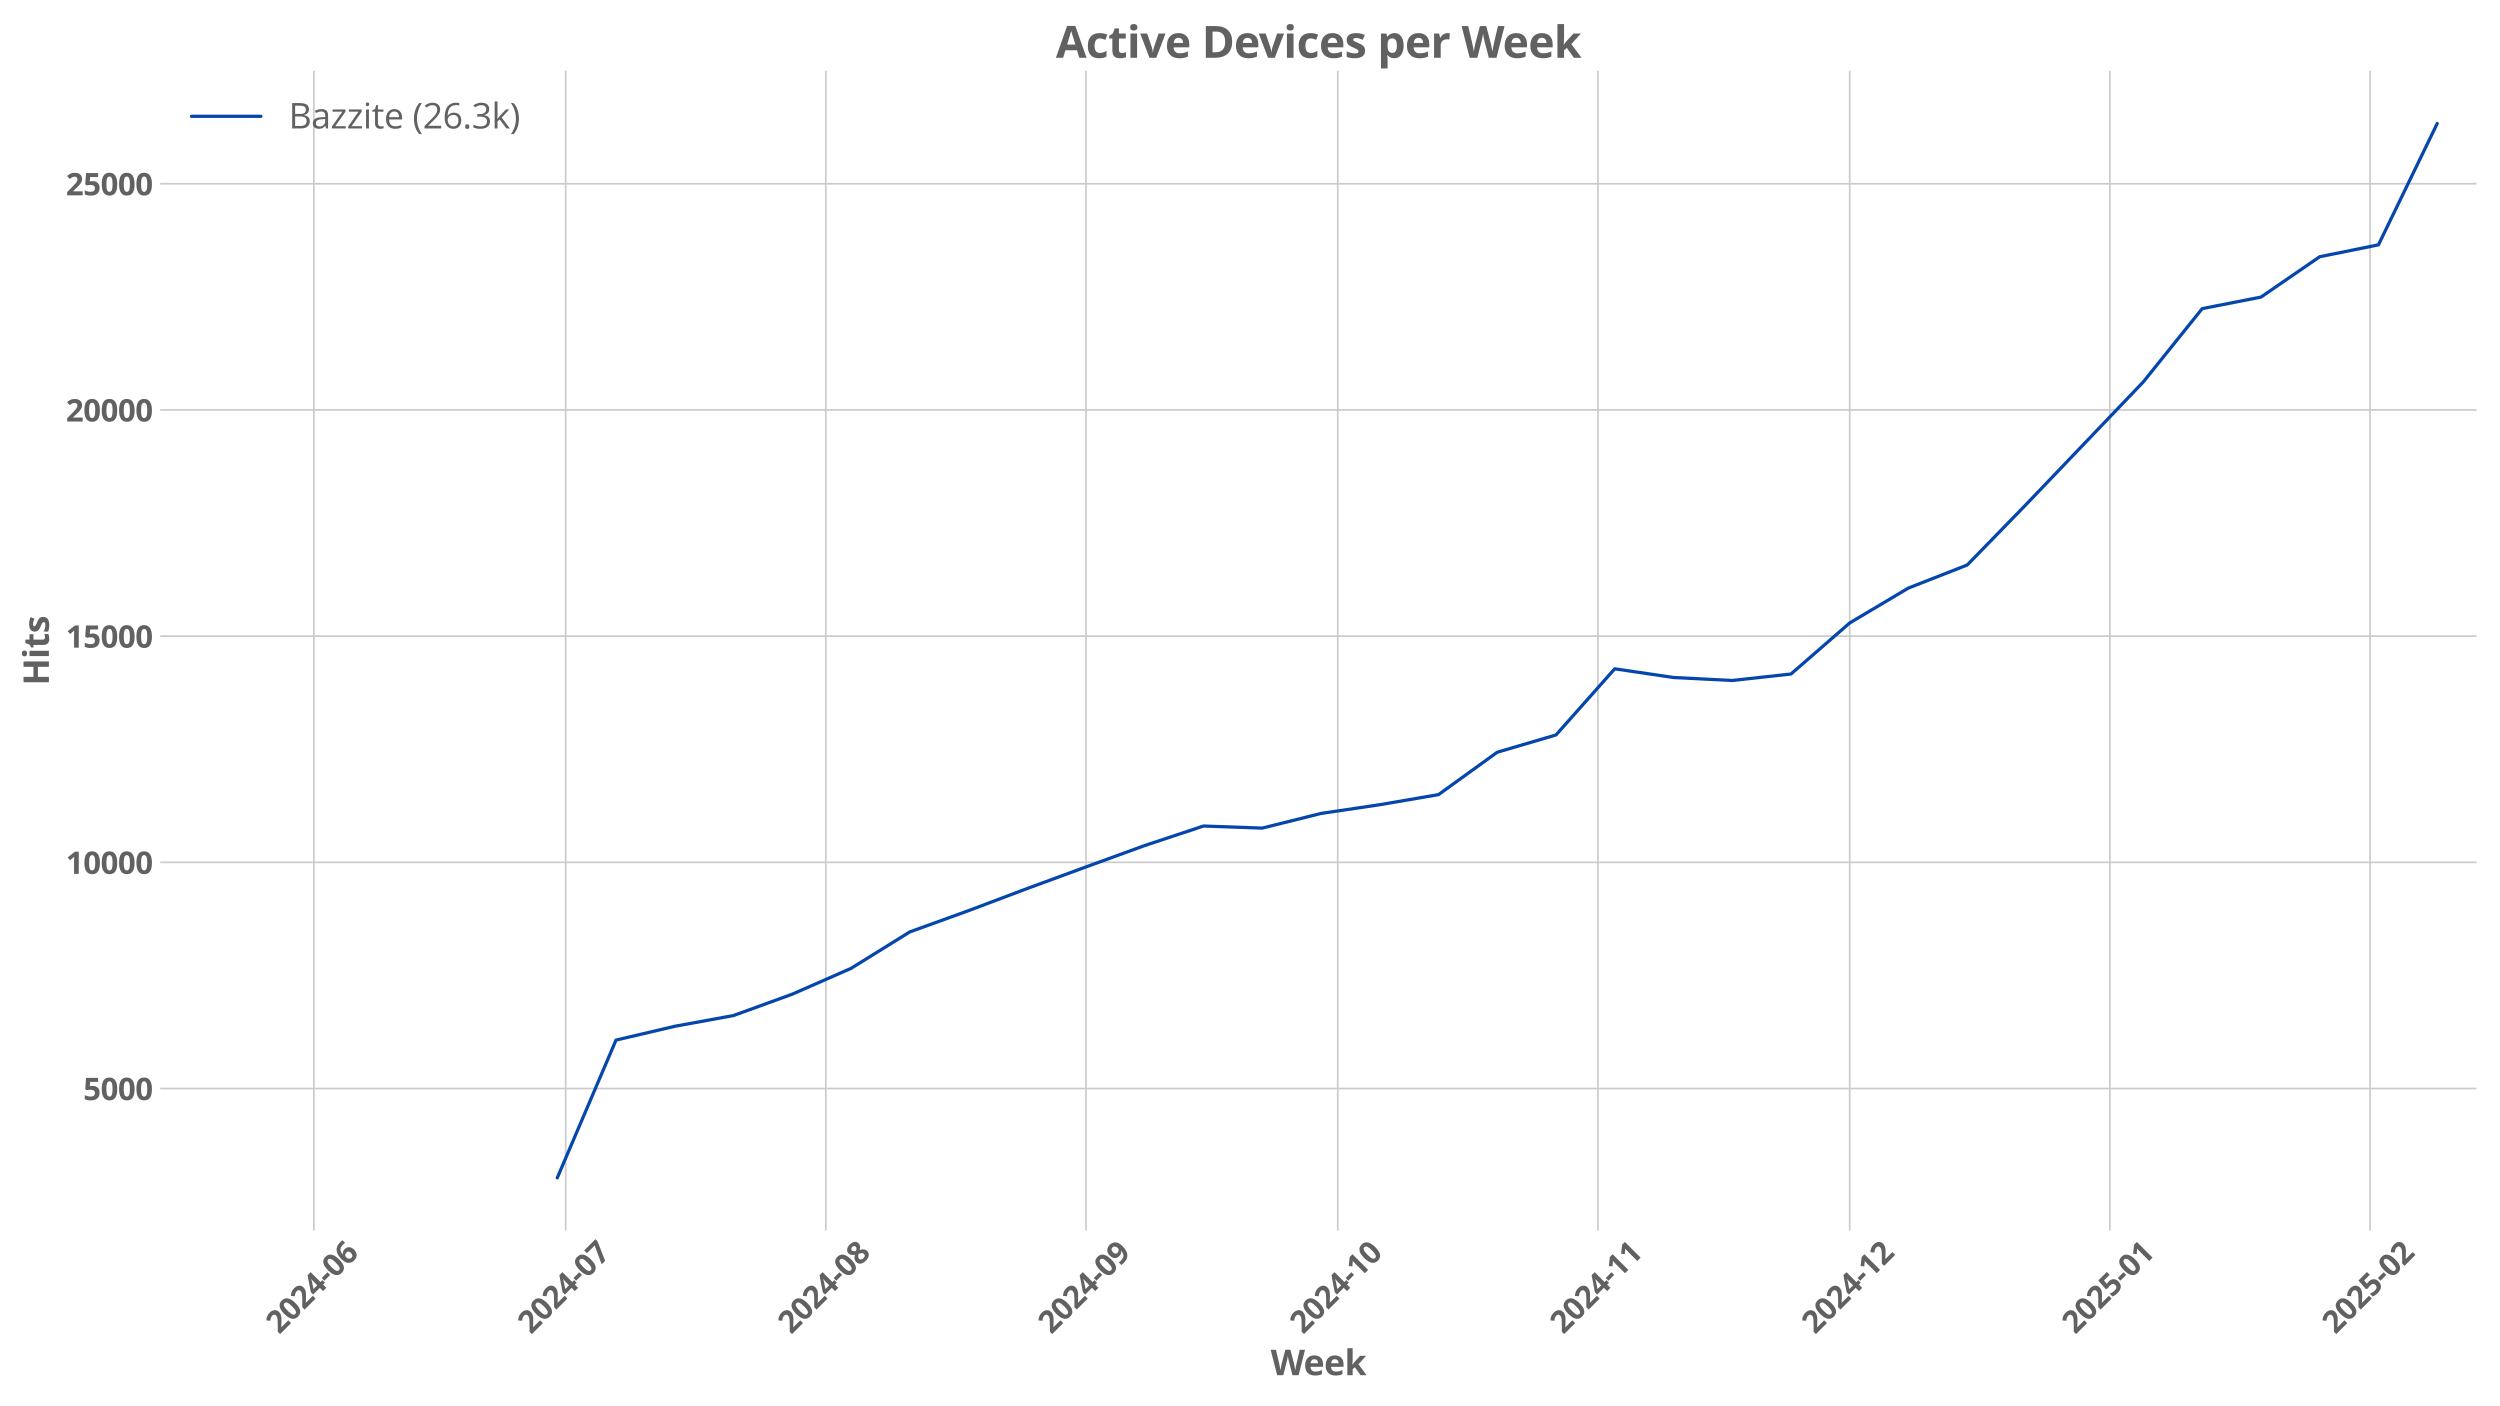 <?xml version="1.0" encoding="utf-8" standalone="no"?>
<!DOCTYPE svg PUBLIC "-//W3C//DTD SVG 1.1//EN"
  "http://www.w3.org/Graphics/SVG/1.1/DTD/svg11.dtd">
<svg xmlns:xlink="http://www.w3.org/1999/xlink" width="1152pt" height="648pt" viewBox="0 0 1152 648" xmlns="http://www.w3.org/2000/svg" version="1.1">
 <defs>
  <style type="text/css">*{stroke-linejoin: round; stroke-linecap: butt}</style>
 </defs>
 <g id="figure_1">
  <g id="patch_1">
   <path d="M 0 648 
L 1152 648 
L 1152 0 
L 0 0 
z
" style="fill: #ffffff"/>
  </g>
  <g id="axes_1">
   <g id="patch_2">
    <path d="M 73.83 567.041 
L 1141.2 567.041 
L 1141.2 32.64 
L 73.83 32.64 
z
" style="fill: #ffffff"/>
   </g>
   <g id="matplotlib.axis_1">
    <g id="xtick_1">
     <g id="line2d_1">
      <path d="M 144.637 567.041 
L 144.637 32.64 
" clip-path="url(#p1e65a07a9c)" style="fill: none; stroke: #cccccc; stroke-width: 0.8; stroke-linecap: round"/>
     </g>
     <g id="line2d_2"/>
     <g id="text_1">
      <!-- 2024-06 -->
      <g style="fill: #616161" transform="translate(128.665 615.151) rotate(-45) scale(0.14 -0.14)">
       <defs>
        <path id="OpenSans-Bold-32" d="M 3450 0 
L 256 0 
L 256 672 
L 1403 1831 
Q 1913 2353 2069 2554 
Q 2225 2756 2294 2928 
Q 2363 3100 2363 3284 
Q 2363 3559 2211 3693 
Q 2059 3828 1806 3828 
Q 1541 3828 1291 3706 
Q 1041 3584 769 3359 
L 244 3981 
Q 581 4269 803 4387 
Q 1025 4506 1287 4570 
Q 1550 4634 1875 4634 
Q 2303 4634 2631 4478 
Q 2959 4322 3140 4040 
Q 3322 3759 3322 3397 
Q 3322 3081 3211 2804 
Q 3100 2528 2867 2237 
Q 2634 1947 2047 1409 
L 1459 856 
L 1459 813 
L 3450 813 
L 3450 0 
z
" transform="scale(0.016)"/>
        <path id="OpenSans-Bold-30" d="M 3425 2284 
Q 3425 1088 3033 512 
Q 2641 -63 1825 -63 
Q 1034 -63 632 531 
Q 231 1125 231 2284 
Q 231 3494 622 4067 
Q 1013 4641 1825 4641 
Q 2616 4641 3020 4041 
Q 3425 3441 3425 2284 
z
M 1191 2284 
Q 1191 1444 1336 1080 
Q 1481 716 1825 716 
Q 2163 716 2313 1084 
Q 2463 1453 2463 2284 
Q 2463 3125 2311 3492 
Q 2159 3859 1825 3859 
Q 1484 3859 1337 3492 
Q 1191 3125 1191 2284 
z
" transform="scale(0.016)"/>
        <path id="OpenSans-Bold-34" d="M 3553 947 
L 3003 947 
L 3003 0 
L 2059 0 
L 2059 947 
L 109 947 
L 109 1619 
L 2113 4569 
L 3003 4569 
L 3003 1697 
L 3553 1697 
L 3553 947 
z
M 2059 1697 
L 2059 2472 
Q 2059 2666 2075 3034 
Q 2091 3403 2100 3463 
L 2075 3463 
Q 1959 3206 1797 2963 
L 959 1697 
L 2059 1697 
z
" transform="scale(0.016)"/>
        <path id="OpenSans-Bold-2d" d="M 191 1325 
L 191 2106 
L 1869 2106 
L 1869 1325 
L 191 1325 
z
" transform="scale(0.016)"/>
        <path id="OpenSans-Bold-36" d="M 225 1941 
Q 225 3297 798 3959 
Q 1372 4622 2516 4622 
Q 2906 4622 3128 4575 
L 3128 3803 
Q 2850 3866 2578 3866 
Q 2081 3866 1767 3716 
Q 1453 3566 1297 3272 
Q 1141 2978 1113 2438 
L 1153 2438 
Q 1463 2969 2144 2969 
Q 2756 2969 3103 2584 
Q 3450 2200 3450 1522 
Q 3450 791 3037 364 
Q 2625 -63 1894 -63 
Q 1388 -63 1011 171 
Q 634 406 429 856 
Q 225 1306 225 1941 
z
M 1875 709 
Q 2184 709 2350 917 
Q 2516 1125 2516 1509 
Q 2516 1844 2361 2036 
Q 2206 2228 1894 2228 
Q 1600 2228 1392 2037 
Q 1184 1847 1184 1594 
Q 1184 1222 1379 965 
Q 1575 709 1875 709 
z
" transform="scale(0.016)"/>
       </defs>
       <use xlink:href="#OpenSans-Bold-32"/>
       <use xlink:href="#OpenSans-Bold-30" transform="translate(57.08 0)"/>
       <use xlink:href="#OpenSans-Bold-32" transform="translate(114.16 0)"/>
       <use xlink:href="#OpenSans-Bold-34" transform="translate(171.24 0)"/>
       <use xlink:href="#OpenSans-Bold-2d" transform="translate(228.32 0)"/>
       <use xlink:href="#OpenSans-Bold-30" transform="translate(260.498 0)"/>
       <use xlink:href="#OpenSans-Bold-36" transform="translate(317.578 0)"/>
      </g>
     </g>
    </g>
    <g id="xtick_2">
     <g id="line2d_3">
      <path d="M 260.656 567.041 
L 260.656 32.64 
" clip-path="url(#p1e65a07a9c)" style="fill: none; stroke: #cccccc; stroke-width: 0.8; stroke-linecap: round"/>
     </g>
     <g id="line2d_4"/>
     <g id="text_2">
      <!-- 2024-07 -->
      <g style="fill: #616161" transform="translate(244.683 615.151) rotate(-45) scale(0.14 -0.14)">
       <defs>
        <path id="OpenSans-Bold-37" d="M 709 0 
L 2425 3750 
L 172 3750 
L 172 4563 
L 3450 4563 
L 3450 3956 
L 1722 0 
L 709 0 
z
" transform="scale(0.016)"/>
       </defs>
       <use xlink:href="#OpenSans-Bold-32"/>
       <use xlink:href="#OpenSans-Bold-30" transform="translate(57.08 0)"/>
       <use xlink:href="#OpenSans-Bold-32" transform="translate(114.16 0)"/>
       <use xlink:href="#OpenSans-Bold-34" transform="translate(171.24 0)"/>
       <use xlink:href="#OpenSans-Bold-2d" transform="translate(228.32 0)"/>
       <use xlink:href="#OpenSans-Bold-30" transform="translate(260.498 0)"/>
       <use xlink:href="#OpenSans-Bold-37" transform="translate(317.578 0)"/>
      </g>
     </g>
    </g>
    <g id="xtick_3">
     <g id="line2d_5">
      <path d="M 380.541 567.041 
L 380.541 32.64 
" clip-path="url(#p1e65a07a9c)" style="fill: none; stroke: #cccccc; stroke-width: 0.8; stroke-linecap: round"/>
     </g>
     <g id="line2d_6"/>
     <g id="text_3">
      <!-- 2024-08 -->
      <g style="fill: #616161" transform="translate(364.569 615.151) rotate(-45) scale(0.14 -0.14)">
       <defs>
        <path id="OpenSans-Bold-38" d="M 1831 4628 
Q 2488 4628 2889 4329 
Q 3291 4031 3291 3525 
Q 3291 3175 3097 2901 
Q 2903 2628 2472 2413 
Q 2984 2138 3207 1839 
Q 3431 1541 3431 1184 
Q 3431 622 2990 279 
Q 2550 -63 1831 -63 
Q 1081 -63 653 256 
Q 225 575 225 1159 
Q 225 1550 433 1853 
Q 641 2156 1100 2388 
Q 709 2634 537 2915 
Q 366 3197 366 3531 
Q 366 4022 772 4325 
Q 1178 4628 1831 4628 
z
M 1119 1216 
Q 1119 947 1306 797 
Q 1494 647 1819 647 
Q 2178 647 2356 801 
Q 2534 956 2534 1209 
Q 2534 1419 2357 1601 
Q 2181 1784 1784 1991 
Q 1119 1684 1119 1216 
z
M 1825 3922 
Q 1578 3922 1426 3795 
Q 1275 3669 1275 3456 
Q 1275 3269 1395 3120 
Q 1516 2972 1831 2816 
Q 2138 2959 2259 3109 
Q 2381 3259 2381 3456 
Q 2381 3672 2225 3797 
Q 2069 3922 1825 3922 
z
" transform="scale(0.016)"/>
       </defs>
       <use xlink:href="#OpenSans-Bold-32"/>
       <use xlink:href="#OpenSans-Bold-30" transform="translate(57.08 0)"/>
       <use xlink:href="#OpenSans-Bold-32" transform="translate(114.16 0)"/>
       <use xlink:href="#OpenSans-Bold-34" transform="translate(171.24 0)"/>
       <use xlink:href="#OpenSans-Bold-2d" transform="translate(228.32 0)"/>
       <use xlink:href="#OpenSans-Bold-30" transform="translate(260.498 0)"/>
       <use xlink:href="#OpenSans-Bold-38" transform="translate(317.578 0)"/>
      </g>
     </g>
    </g>
    <g id="xtick_4">
     <g id="line2d_7">
      <path d="M 500.427 567.041 
L 500.427 32.64 
" clip-path="url(#p1e65a07a9c)" style="fill: none; stroke: #cccccc; stroke-width: 0.8; stroke-linecap: round"/>
     </g>
     <g id="line2d_8"/>
     <g id="text_4">
      <!-- 2024-09 -->
      <g style="fill: #616161" transform="translate(484.455 615.151) rotate(-45) scale(0.14 -0.14)">
       <defs>
        <path id="OpenSans-Bold-39" d="M 3431 2619 
Q 3431 1269 2862 603 
Q 2294 -63 1141 -63 
Q 734 -63 525 -19 
L 525 756 
Q 788 691 1075 691 
Q 1559 691 1871 833 
Q 2184 975 2350 1279 
Q 2516 1584 2541 2119 
L 2503 2119 
Q 2322 1825 2084 1706 
Q 1847 1588 1491 1588 
Q 894 1588 550 1970 
Q 206 2353 206 3034 
Q 206 3769 623 4195 
Q 1041 4622 1759 4622 
Q 2266 4622 2645 4384 
Q 3025 4147 3228 3695 
Q 3431 3244 3431 2619 
z
M 1778 3847 
Q 1478 3847 1309 3640 
Q 1141 3434 1141 3047 
Q 1141 2716 1294 2522 
Q 1447 2328 1759 2328 
Q 2053 2328 2262 2520 
Q 2472 2713 2472 2963 
Q 2472 3334 2276 3590 
Q 2081 3847 1778 3847 
z
" transform="scale(0.016)"/>
       </defs>
       <use xlink:href="#OpenSans-Bold-32"/>
       <use xlink:href="#OpenSans-Bold-30" transform="translate(57.08 0)"/>
       <use xlink:href="#OpenSans-Bold-32" transform="translate(114.16 0)"/>
       <use xlink:href="#OpenSans-Bold-34" transform="translate(171.24 0)"/>
       <use xlink:href="#OpenSans-Bold-2d" transform="translate(228.32 0)"/>
       <use xlink:href="#OpenSans-Bold-30" transform="translate(260.498 0)"/>
       <use xlink:href="#OpenSans-Bold-39" transform="translate(317.578 0)"/>
      </g>
     </g>
    </g>
    <g id="xtick_5">
     <g id="line2d_9">
      <path d="M 616.446 567.041 
L 616.446 32.64 
" clip-path="url(#p1e65a07a9c)" style="fill: none; stroke: #cccccc; stroke-width: 0.8; stroke-linecap: round"/>
     </g>
     <g id="line2d_10"/>
     <g id="text_5">
      <!-- 2024-10 -->
      <g style="fill: #616161" transform="translate(600.473 615.151) rotate(-45) scale(0.14 -0.14)">
       <defs>
        <path id="OpenSans-Bold-31" d="M 2644 0 
L 1678 0 
L 1678 2644 
L 1688 3078 
L 1703 3553 
Q 1463 3313 1369 3238 
L 844 2816 
L 378 3397 
L 1850 4569 
L 2644 4569 
L 2644 0 
z
" transform="scale(0.016)"/>
       </defs>
       <use xlink:href="#OpenSans-Bold-32"/>
       <use xlink:href="#OpenSans-Bold-30" transform="translate(57.08 0)"/>
       <use xlink:href="#OpenSans-Bold-32" transform="translate(114.16 0)"/>
       <use xlink:href="#OpenSans-Bold-34" transform="translate(171.24 0)"/>
       <use xlink:href="#OpenSans-Bold-2d" transform="translate(228.32 0)"/>
       <use xlink:href="#OpenSans-Bold-31" transform="translate(260.498 0)"/>
       <use xlink:href="#OpenSans-Bold-30" transform="translate(317.578 0)"/>
      </g>
     </g>
    </g>
    <g id="xtick_6">
     <g id="line2d_11">
      <path d="M 736.331 567.041 
L 736.331 32.64 
" clip-path="url(#p1e65a07a9c)" style="fill: none; stroke: #cccccc; stroke-width: 0.8; stroke-linecap: round"/>
     </g>
     <g id="line2d_12"/>
     <g id="text_6">
      <!-- 2024-11 -->
      <g style="fill: #616161" transform="translate(720.359 615.151) rotate(-45) scale(0.14 -0.14)">
       <use xlink:href="#OpenSans-Bold-32"/>
       <use xlink:href="#OpenSans-Bold-30" transform="translate(57.08 0)"/>
       <use xlink:href="#OpenSans-Bold-32" transform="translate(114.16 0)"/>
       <use xlink:href="#OpenSans-Bold-34" transform="translate(171.24 0)"/>
       <use xlink:href="#OpenSans-Bold-2d" transform="translate(228.32 0)"/>
       <use xlink:href="#OpenSans-Bold-31" transform="translate(260.498 0)"/>
       <use xlink:href="#OpenSans-Bold-31" transform="translate(317.578 0)"/>
      </g>
     </g>
    </g>
    <g id="xtick_7">
     <g id="line2d_13">
      <path d="M 852.35 567.041 
L 852.35 32.64 
" clip-path="url(#p1e65a07a9c)" style="fill: none; stroke: #cccccc; stroke-width: 0.8; stroke-linecap: round"/>
     </g>
     <g id="line2d_14"/>
     <g id="text_7">
      <!-- 2024-12 -->
      <g style="fill: #616161" transform="translate(836.378 615.151) rotate(-45) scale(0.14 -0.14)">
       <use xlink:href="#OpenSans-Bold-32"/>
       <use xlink:href="#OpenSans-Bold-30" transform="translate(57.08 0)"/>
       <use xlink:href="#OpenSans-Bold-32" transform="translate(114.16 0)"/>
       <use xlink:href="#OpenSans-Bold-34" transform="translate(171.24 0)"/>
       <use xlink:href="#OpenSans-Bold-2d" transform="translate(228.32 0)"/>
       <use xlink:href="#OpenSans-Bold-31" transform="translate(260.498 0)"/>
       <use xlink:href="#OpenSans-Bold-32" transform="translate(317.578 0)"/>
      </g>
     </g>
    </g>
    <g id="xtick_8">
     <g id="line2d_15">
      <path d="M 972.236 567.041 
L 972.236 32.64 
" clip-path="url(#p1e65a07a9c)" style="fill: none; stroke: #cccccc; stroke-width: 0.8; stroke-linecap: round"/>
     </g>
     <g id="line2d_16"/>
     <g id="text_8">
      <!-- 2025-01 -->
      <g style="fill: #616161" transform="translate(956.263 615.151) rotate(-45) scale(0.14 -0.14)">
       <defs>
        <path id="OpenSans-Bold-35" d="M 1919 2919 
Q 2581 2919 2973 2547 
Q 3366 2175 3366 1528 
Q 3366 763 2894 350 
Q 2422 -63 1544 -63 
Q 781 -63 313 184 
L 313 1019 
Q 559 888 887 805 
Q 1216 722 1509 722 
Q 2394 722 2394 1447 
Q 2394 2138 1478 2138 
Q 1313 2138 1113 2105 
Q 913 2072 788 2034 
L 403 2241 
L 575 4569 
L 3053 4569 
L 3053 3750 
L 1422 3750 
L 1338 2853 
L 1447 2875 
Q 1638 2919 1919 2919 
z
" transform="scale(0.016)"/>
       </defs>
       <use xlink:href="#OpenSans-Bold-32"/>
       <use xlink:href="#OpenSans-Bold-30" transform="translate(57.08 0)"/>
       <use xlink:href="#OpenSans-Bold-32" transform="translate(114.16 0)"/>
       <use xlink:href="#OpenSans-Bold-35" transform="translate(171.24 0)"/>
       <use xlink:href="#OpenSans-Bold-2d" transform="translate(228.32 0)"/>
       <use xlink:href="#OpenSans-Bold-30" transform="translate(260.498 0)"/>
       <use xlink:href="#OpenSans-Bold-31" transform="translate(317.578 0)"/>
      </g>
     </g>
    </g>
    <g id="xtick_9">
     <g id="line2d_17">
      <path d="M 1092.121 567.041 
L 1092.121 32.64 
" clip-path="url(#p1e65a07a9c)" style="fill: none; stroke: #cccccc; stroke-width: 0.8; stroke-linecap: round"/>
     </g>
     <g id="line2d_18"/>
     <g id="text_9">
      <!-- 2025-02 -->
      <g style="fill: #616161" transform="translate(1076.149 615.151) rotate(-45) scale(0.14 -0.14)">
       <use xlink:href="#OpenSans-Bold-32"/>
       <use xlink:href="#OpenSans-Bold-30" transform="translate(57.08 0)"/>
       <use xlink:href="#OpenSans-Bold-32" transform="translate(114.16 0)"/>
       <use xlink:href="#OpenSans-Bold-35" transform="translate(171.24 0)"/>
       <use xlink:href="#OpenSans-Bold-2d" transform="translate(228.32 0)"/>
       <use xlink:href="#OpenSans-Bold-30" transform="translate(260.498 0)"/>
       <use xlink:href="#OpenSans-Bold-32" transform="translate(317.578 0)"/>
      </g>
     </g>
    </g>
    <g id="text_10">
     <!-- Week -->
     <g style="fill: #616161" transform="translate(585.526 633.687) scale(0.16 -0.16)">
      <defs>
       <path id="OpenSans-Bold-57" d="M 5025 0 
L 3922 0 
L 3303 2400 
Q 3269 2528 3186 2929 
Q 3103 3331 3091 3469 
Q 3072 3300 2997 2926 
Q 2922 2553 2881 2394 
L 2266 0 
L 1166 0 
L 0 4569 
L 953 4569 
L 1538 2075 
Q 1691 1384 1759 878 
Q 1778 1056 1845 1429 
Q 1913 1803 1972 2009 
L 2638 4569 
L 3553 4569 
L 4219 2009 
Q 4263 1838 4328 1484 
Q 4394 1131 4428 878 
Q 4459 1122 4528 1486 
Q 4597 1850 4653 2075 
L 5234 4569 
L 6188 4569 
L 5025 0 
z
" transform="scale(0.016)"/>
       <path id="OpenSans-Bold-65" d="M 1947 2881 
Q 1644 2881 1472 2689 
Q 1300 2497 1275 2144 
L 2613 2144 
Q 2606 2497 2428 2689 
Q 2250 2881 1947 2881 
z
M 2081 -63 
Q 1238 -63 763 403 
Q 288 869 288 1722 
Q 288 2600 727 3079 
Q 1166 3559 1941 3559 
Q 2681 3559 3093 3137 
Q 3506 2716 3506 1972 
L 3506 1509 
L 1253 1509 
Q 1269 1103 1494 875 
Q 1719 647 2125 647 
Q 2441 647 2722 712 
Q 3003 778 3309 922 
L 3309 184 
Q 3059 59 2775 -2 
Q 2491 -63 2081 -63 
z
" transform="scale(0.016)"/>
       <path id="OpenSans-Bold-6b" d="M 1416 1900 
L 1831 2431 
L 2809 3494 
L 3884 3494 
L 2497 1978 
L 3969 0 
L 2869 0 
L 1863 1416 
L 1453 1088 
L 1453 0 
L 500 0 
L 500 4863 
L 1453 4863 
L 1453 2694 
L 1403 1900 
L 1416 1900 
z
" transform="scale(0.016)"/>
      </defs>
      <use xlink:href="#OpenSans-Bold-57"/>
      <use xlink:href="#OpenSans-Bold-65" transform="translate(94.68 0)"/>
      <use xlink:href="#OpenSans-Bold-65" transform="translate(153.762 0)"/>
      <use xlink:href="#OpenSans-Bold-6b" transform="translate(212.844 0)"/>
     </g>
    </g>
   </g>
   <g id="matplotlib.axis_2">
    <g id="ytick_1">
     <g id="line2d_19">
      <path d="M 73.83 501.6 
L 1141.2 501.6 
" clip-path="url(#p1e65a07a9c)" style="fill: none; stroke: #cccccc; stroke-width: 0.8; stroke-linecap: round"/>
     </g>
     <g id="line2d_20"/>
     <g id="text_11">
      <!-- 5000 -->
      <g style="fill: #616161" transform="translate(38.366 506.919) scale(0.14 -0.14)">
       <use xlink:href="#OpenSans-Bold-35"/>
       <use xlink:href="#OpenSans-Bold-30" transform="translate(57.08 0)"/>
       <use xlink:href="#OpenSans-Bold-30" transform="translate(114.16 0)"/>
       <use xlink:href="#OpenSans-Bold-30" transform="translate(171.24 0)"/>
      </g>
     </g>
    </g>
    <g id="ytick_2">
     <g id="line2d_21">
      <path d="M 73.83 397.369 
L 1141.2 397.369 
" clip-path="url(#p1e65a07a9c)" style="fill: none; stroke: #cccccc; stroke-width: 0.8; stroke-linecap: round"/>
     </g>
     <g id="line2d_22"/>
     <g id="text_12">
      <!-- 10000 -->
      <g style="fill: #616161" transform="translate(30.375 402.688) scale(0.14 -0.14)">
       <use xlink:href="#OpenSans-Bold-31"/>
       <use xlink:href="#OpenSans-Bold-30" transform="translate(57.08 0)"/>
       <use xlink:href="#OpenSans-Bold-30" transform="translate(114.16 0)"/>
       <use xlink:href="#OpenSans-Bold-30" transform="translate(171.24 0)"/>
       <use xlink:href="#OpenSans-Bold-30" transform="translate(228.32 0)"/>
      </g>
     </g>
    </g>
    <g id="ytick_3">
     <g id="line2d_23">
      <path d="M 73.83 293.139 
L 1141.2 293.139 
" clip-path="url(#p1e65a07a9c)" style="fill: none; stroke: #cccccc; stroke-width: 0.8; stroke-linecap: round"/>
     </g>
     <g id="line2d_24"/>
     <g id="text_13">
      <!-- 15000 -->
      <g style="fill: #616161" transform="translate(30.375 298.457) scale(0.14 -0.14)">
       <use xlink:href="#OpenSans-Bold-31"/>
       <use xlink:href="#OpenSans-Bold-35" transform="translate(57.08 0)"/>
       <use xlink:href="#OpenSans-Bold-30" transform="translate(114.16 0)"/>
       <use xlink:href="#OpenSans-Bold-30" transform="translate(171.24 0)"/>
       <use xlink:href="#OpenSans-Bold-30" transform="translate(228.32 0)"/>
      </g>
     </g>
    </g>
    <g id="ytick_4">
     <g id="line2d_25">
      <path d="M 73.83 188.908 
L 1141.2 188.908 
" clip-path="url(#p1e65a07a9c)" style="fill: none; stroke: #cccccc; stroke-width: 0.8; stroke-linecap: round"/>
     </g>
     <g id="line2d_26"/>
     <g id="text_14">
      <!-- 20000 -->
      <g style="fill: #616161" transform="translate(30.375 194.227) scale(0.14 -0.14)">
       <use xlink:href="#OpenSans-Bold-32"/>
       <use xlink:href="#OpenSans-Bold-30" transform="translate(57.08 0)"/>
       <use xlink:href="#OpenSans-Bold-30" transform="translate(114.16 0)"/>
       <use xlink:href="#OpenSans-Bold-30" transform="translate(171.24 0)"/>
       <use xlink:href="#OpenSans-Bold-30" transform="translate(228.32 0)"/>
      </g>
     </g>
    </g>
    <g id="ytick_5">
     <g id="line2d_27">
      <path d="M 73.83 84.677 
L 1141.2 84.677 
" clip-path="url(#p1e65a07a9c)" style="fill: none; stroke: #cccccc; stroke-width: 0.8; stroke-linecap: round"/>
     </g>
     <g id="line2d_28"/>
     <g id="text_15">
      <!-- 25000 -->
      <g style="fill: #616161" transform="translate(30.375 89.996) scale(0.14 -0.14)">
       <use xlink:href="#OpenSans-Bold-32"/>
       <use xlink:href="#OpenSans-Bold-35" transform="translate(57.08 0)"/>
       <use xlink:href="#OpenSans-Bold-30" transform="translate(114.16 0)"/>
       <use xlink:href="#OpenSans-Bold-30" transform="translate(171.24 0)"/>
       <use xlink:href="#OpenSans-Bold-30" transform="translate(228.32 0)"/>
      </g>
     </g>
    </g>
    <g id="text_16">
     <!-- Hits -->
     <g style="fill: #616161" transform="translate(22.53 315.852) rotate(-90) scale(0.16 -0.16)">
      <defs>
       <path id="OpenSans-Bold-48" d="M 4319 0 
L 3353 0 
L 3353 1972 
L 1544 1972 
L 1544 0 
L 575 0 
L 575 4569 
L 1544 4569 
L 1544 2778 
L 3353 2778 
L 3353 4569 
L 4319 4569 
L 4319 0 
z
" transform="scale(0.016)"/>
       <path id="OpenSans-Bold-69" d="M 459 4397 
Q 459 4863 978 4863 
Q 1497 4863 1497 4397 
Q 1497 4175 1367 4051 
Q 1238 3928 978 3928 
Q 459 3928 459 4397 
z
M 1453 0 
L 500 0 
L 500 3494 
L 1453 3494 
L 1453 0 
z
" transform="scale(0.016)"/>
       <path id="OpenSans-Bold-74" d="M 1972 697 
Q 2222 697 2572 806 
L 2572 97 
Q 2216 -63 1697 -63 
Q 1125 -63 864 226 
Q 603 516 603 1094 
L 603 2778 
L 147 2778 
L 147 3181 
L 672 3500 
L 947 4238 
L 1556 4238 
L 1556 3494 
L 2534 3494 
L 2534 2778 
L 1556 2778 
L 1556 1094 
Q 1556 891 1670 794 
Q 1784 697 1972 697 
z
" transform="scale(0.016)"/>
       <path id="OpenSans-Bold-73" d="M 2938 1038 
Q 2938 500 2564 218 
Q 2191 -63 1447 -63 
Q 1066 -63 797 -11 
Q 528 41 294 141 
L 294 928 
Q 559 803 892 718 
Q 1225 634 1478 634 
Q 1997 634 1997 934 
Q 1997 1047 1928 1117 
Q 1859 1188 1690 1277 
Q 1522 1366 1241 1484 
Q 838 1653 648 1797 
Q 459 1941 373 2127 
Q 288 2313 288 2584 
Q 288 3050 648 3304 
Q 1009 3559 1672 3559 
Q 2303 3559 2900 3284 
L 2613 2597 
Q 2350 2709 2122 2781 
Q 1894 2853 1656 2853 
Q 1234 2853 1234 2625 
Q 1234 2497 1370 2403 
Q 1506 2309 1966 2125 
Q 2375 1959 2565 1815 
Q 2756 1672 2847 1484 
Q 2938 1297 2938 1038 
z
" transform="scale(0.016)"/>
      </defs>
      <use xlink:href="#OpenSans-Bold-48"/>
      <use xlink:href="#OpenSans-Bold-69" transform="translate(76.514 0)"/>
      <use xlink:href="#OpenSans-Bold-74" transform="translate(107.031 0)"/>
      <use xlink:href="#OpenSans-Bold-73" transform="translate(150.439 0)"/>
     </g>
    </g>
   </g>
   <g id="line2d_29">
    <path d="M 256.788 542.75 
L 283.859 479.274 
L 310.93 472.916 
L 338.001 467.954 
L 365.072 458.115 
L 392.143 446.233 
L 419.214 429.431 
L 446.285 419.633 
L 473.356 409.418 
L 500.427 399.475 
L 527.498 389.615 
L 554.569 380.63 
L 581.64 381.589 
L 608.711 374.835 
L 635.782 370.811 
L 662.853 366.163 
L 689.924 346.63 
L 716.995 338.667 
L 744.066 308.189 
L 771.137 312.192 
L 798.208 313.568 
L 825.279 310.587 
L 852.35 287.051 
L 879.421 270.958 
L 906.492 260.348 
L 933.563 232.539 
L 987.705 175.9 
L 1014.776 142.213 
L 1041.847 136.897 
L 1068.918 118.302 
L 1095.989 112.819 
L 1123.06 56.931 
" clip-path="url(#p1e65a07a9c)" style="fill: none; stroke: #0546ad; stroke-width: 1.5; stroke-linecap: round"/>
   </g>
   <g id="patch_3">
    <path d="M 73.83 567.041 
L 73.83 32.64 
" style="fill: none"/>
   </g>
   <g id="patch_4">
    <path d="M 1141.2 567.041 
L 1141.2 32.64 
" style="fill: none"/>
   </g>
   <g id="patch_5">
    <path d="M 73.83 567.041 
L 1141.2 567.041 
" style="fill: none"/>
   </g>
   <g id="patch_6">
    <path d="M 73.83 32.64 
L 1141.2 32.64 
" style="fill: none"/>
   </g>
   <g id="text_17">
    <!-- Active Devices per Week -->
    <g style="fill: #616161" transform="translate(486.554 26.64) scale(0.2 -0.2)">
     <defs>
      <path id="OpenSans-Bold-41" d="M 3372 0 
L 3041 1088 
L 1375 1088 
L 1044 0 
L 0 0 
L 1613 4588 
L 2797 4588 
L 4416 0 
L 3372 0 
z
M 2809 1900 
Q 2350 3378 2292 3572 
Q 2234 3766 2209 3878 
Q 2106 3478 1619 1900 
L 2809 1900 
z
" transform="scale(0.016)"/>
      <path id="OpenSans-Bold-63" d="M 1919 -63 
Q 288 -63 288 1728 
Q 288 2619 731 3089 
Q 1175 3559 2003 3559 
Q 2609 3559 3091 3322 
L 2809 2584 
Q 2584 2675 2390 2733 
Q 2197 2791 2003 2791 
Q 1259 2791 1259 1734 
Q 1259 709 2003 709 
Q 2278 709 2512 782 
Q 2747 856 2981 1013 
L 2981 197 
Q 2750 50 2514 -6 
Q 2278 -63 1919 -63 
z
" transform="scale(0.016)"/>
      <path id="OpenSans-Bold-76" d="M 1331 0 
L 0 3494 
L 997 3494 
L 1672 1503 
Q 1784 1125 1813 788 
L 1831 788 
Q 1847 1088 1972 1503 
L 2644 3494 
L 3641 3494 
L 2309 0 
L 1331 0 
z
" transform="scale(0.016)"/>
      <path id="OpenSans-Bold-20" transform="scale(0.016)"/>
      <path id="OpenSans-Bold-44" d="M 4366 2328 
Q 4366 1200 3723 600 
Q 3081 0 1869 0 
L 575 0 
L 575 4569 
L 2009 4569 
Q 3128 4569 3747 3978 
Q 4366 3388 4366 2328 
z
M 3359 2303 
Q 3359 3775 2059 3775 
L 1544 3775 
L 1544 800 
L 1959 800 
Q 3359 800 3359 2303 
z
" transform="scale(0.016)"/>
      <path id="OpenSans-Bold-70" d="M 2419 -63 
Q 1803 -63 1453 384 
L 1403 384 
Q 1453 -53 1453 -122 
L 1453 -1538 
L 500 -1538 
L 500 3494 
L 1275 3494 
L 1409 3041 
L 1453 3041 
Q 1788 3559 2444 3559 
Q 3063 3559 3413 3081 
Q 3763 2603 3763 1753 
Q 3763 1194 3598 781 
Q 3434 369 3131 153 
Q 2828 -63 2419 -63 
z
M 2138 2797 
Q 1784 2797 1621 2580 
Q 1459 2363 1453 1863 
L 1453 1759 
Q 1453 1197 1620 953 
Q 1788 709 2150 709 
Q 2791 709 2791 1766 
Q 2791 2281 2633 2539 
Q 2475 2797 2138 2797 
z
" transform="scale(0.016)"/>
      <path id="OpenSans-Bold-72" d="M 2450 3559 
Q 2644 3559 2772 3531 
L 2700 2638 
Q 2584 2669 2419 2669 
Q 1963 2669 1708 2434 
Q 1453 2200 1453 1778 
L 1453 0 
L 500 0 
L 500 3494 
L 1222 3494 
L 1363 2906 
L 1409 2906 
Q 1572 3200 1848 3379 
Q 2125 3559 2450 3559 
z
" transform="scale(0.016)"/>
     </defs>
     <use xlink:href="#OpenSans-Bold-41"/>
     <use xlink:href="#OpenSans-Bold-63" transform="translate(68.994 0)"/>
     <use xlink:href="#OpenSans-Bold-74" transform="translate(120.41 0)"/>
     <use xlink:href="#OpenSans-Bold-69" transform="translate(163.818 0)"/>
     <use xlink:href="#OpenSans-Bold-76" transform="translate(194.336 0)"/>
     <use xlink:href="#OpenSans-Bold-65" transform="translate(251.221 0)"/>
     <use xlink:href="#OpenSans-Bold-20" transform="translate(310.303 0)"/>
     <use xlink:href="#OpenSans-Bold-44" transform="translate(336.279 0)"/>
     <use xlink:href="#OpenSans-Bold-65" transform="translate(410.303 0)"/>
     <use xlink:href="#OpenSans-Bold-76" transform="translate(467.385 0)"/>
     <use xlink:href="#OpenSans-Bold-69" transform="translate(524.27 0)"/>
     <use xlink:href="#OpenSans-Bold-63" transform="translate(554.787 0)"/>
     <use xlink:href="#OpenSans-Bold-65" transform="translate(606.203 0)"/>
     <use xlink:href="#OpenSans-Bold-73" transform="translate(665.285 0)"/>
     <use xlink:href="#OpenSans-Bold-20" transform="translate(714.992 0)"/>
     <use xlink:href="#OpenSans-Bold-70" transform="translate(740.969 0)"/>
     <use xlink:href="#OpenSans-Bold-65" transform="translate(804.25 0)"/>
     <use xlink:href="#OpenSans-Bold-72" transform="translate(863.332 0)"/>
     <use xlink:href="#OpenSans-Bold-20" transform="translate(908.742 0)"/>
     <use xlink:href="#OpenSans-Bold-57" transform="translate(934.719 0)"/>
     <use xlink:href="#OpenSans-Bold-65" transform="translate(1029.398 0)"/>
     <use xlink:href="#OpenSans-Bold-65" transform="translate(1088.48 0)"/>
     <use xlink:href="#OpenSans-Bold-6b" transform="translate(1147.562 0)"/>
    </g>
   </g>
   <g id="legend_1">
    <g id="line2d_30">
     <path d="M 88.23 53.597 
L 104.23 53.597 
L 120.23 53.597 
" style="fill: none; stroke: #0546ad; stroke-width: 1.5; stroke-linecap: round"/>
    </g>
    <g id="text_18">
     <!-- Bazzite (26.3k) -->
     <g style="fill: #616161" transform="translate(133.03 59.197) scale(0.16 -0.16)">
      <defs>
       <path id="OpenSans-42" d="M 628 4569 
L 1919 4569 
Q 2828 4569 3234 4297 
Q 3641 4025 3641 3438 
Q 3641 3031 3414 2767 
Q 3188 2503 2753 2425 
L 2753 2394 
Q 3794 2216 3794 1300 
Q 3794 688 3380 344 
Q 2966 0 2222 0 
L 628 0 
L 628 4569 
z
M 1159 2613 
L 2034 2613 
Q 2597 2613 2844 2789 
Q 3091 2966 3091 3384 
Q 3091 3769 2816 3939 
Q 2541 4109 1941 4109 
L 1159 4109 
L 1159 2613 
z
M 1159 2163 
L 1159 453 
L 2113 453 
Q 2666 453 2945 667 
Q 3225 881 3225 1338 
Q 3225 1763 2939 1963 
Q 2653 2163 2069 2163 
L 1159 2163 
z
" transform="scale(0.016)"/>
       <path id="OpenSans-61" d="M 2656 0 
L 2553 488 
L 2528 488 
Q 2272 166 2017 51 
Q 1763 -63 1381 -63 
Q 872 -63 583 200 
Q 294 463 294 947 
Q 294 1984 1953 2034 
L 2534 2053 
L 2534 2266 
Q 2534 2669 2361 2861 
Q 2188 3053 1806 3053 
Q 1378 3053 838 2791 
L 678 3188 
Q 931 3325 1232 3403 
Q 1534 3481 1838 3481 
Q 2450 3481 2745 3209 
Q 3041 2938 3041 2338 
L 3041 0 
L 2656 0 
z
M 1484 366 
Q 1969 366 2245 631 
Q 2522 897 2522 1375 
L 2522 1684 
L 2003 1663 
Q 1384 1641 1111 1470 
Q 838 1300 838 941 
Q 838 659 1008 512 
Q 1178 366 1484 366 
z
" transform="scale(0.016)"/>
       <path id="OpenSans-7a" d="M 2741 0 
L 256 0 
L 256 353 
L 2125 3022 
L 372 3022 
L 372 3425 
L 2694 3425 
L 2694 3022 
L 850 403 
L 2741 403 
L 2741 0 
z
" transform="scale(0.016)"/>
       <path id="OpenSans-69" d="M 1069 0 
L 550 0 
L 550 3425 
L 1069 3425 
L 1069 0 
z
M 506 4353 
Q 506 4531 593 4614 
Q 681 4697 813 4697 
Q 938 4697 1028 4612 
Q 1119 4528 1119 4353 
Q 1119 4178 1028 4092 
Q 938 4006 813 4006 
Q 681 4006 593 4092 
Q 506 4178 506 4353 
z
" transform="scale(0.016)"/>
       <path id="OpenSans-74" d="M 1656 366 
Q 1794 366 1922 386 
Q 2050 406 2125 428 
L 2125 31 
Q 2041 -9 1877 -36 
Q 1713 -63 1581 -63 
Q 588 -63 588 984 
L 588 3022 
L 97 3022 
L 97 3272 
L 588 3488 
L 806 4219 
L 1106 4219 
L 1106 3425 
L 2100 3425 
L 2100 3022 
L 1106 3022 
L 1106 1006 
Q 1106 697 1253 531 
Q 1400 366 1656 366 
z
" transform="scale(0.016)"/>
       <path id="OpenSans-65" d="M 1997 -63 
Q 1238 -63 798 400 
Q 359 863 359 1684 
Q 359 2513 767 3000 
Q 1175 3488 1863 3488 
Q 2506 3488 2881 3064 
Q 3256 2641 3256 1947 
L 3256 1619 
L 897 1619 
Q 913 1016 1202 703 
Q 1491 391 2016 391 
Q 2569 391 3109 622 
L 3109 159 
Q 2834 41 2589 -11 
Q 2344 -63 1997 -63 
z
M 1856 3053 
Q 1444 3053 1198 2784 
Q 953 2516 909 2041 
L 2700 2041 
Q 2700 2531 2481 2792 
Q 2263 3053 1856 3053 
z
" transform="scale(0.016)"/>
       <path id="OpenSans-20" transform="scale(0.016)"/>
       <path id="OpenSans-28" d="M 256 1753 
Q 256 2581 498 3303 
Q 741 4025 1197 4569 
L 1703 4569 
Q 1253 3966 1026 3244 
Q 800 2522 800 1759 
Q 800 1009 1031 293 
Q 1263 -422 1697 -1013 
L 1197 -1013 
Q 738 -481 497 228 
Q 256 938 256 1753 
z
" transform="scale(0.016)"/>
       <path id="OpenSans-32" d="M 3316 0 
L 313 0 
L 313 447 
L 1516 1656 
Q 2066 2213 2241 2450 
Q 2416 2688 2503 2913 
Q 2591 3138 2591 3397 
Q 2591 3763 2369 3977 
Q 2147 4191 1753 4191 
Q 1469 4191 1214 4097 
Q 959 4003 647 3756 
L 372 4109 
Q 1003 4634 1747 4634 
Q 2391 4634 2756 4304 
Q 3122 3975 3122 3419 
Q 3122 2984 2878 2559 
Q 2634 2134 1966 1484 
L 966 506 
L 966 481 
L 3316 481 
L 3316 0 
z
" transform="scale(0.016)"/>
       <path id="OpenSans-36" d="M 366 1953 
Q 366 3300 889 3967 
Q 1413 4634 2438 4634 
Q 2791 4634 2994 4575 
L 2994 4128 
Q 2753 4206 2444 4206 
Q 1709 4206 1321 3748 
Q 934 3291 897 2309 
L 934 2309 
Q 1278 2847 2022 2847 
Q 2638 2847 2992 2475 
Q 3347 2103 3347 1466 
Q 3347 753 2958 345 
Q 2569 -63 1906 -63 
Q 1197 -63 781 470 
Q 366 1003 366 1953 
z
M 1900 378 
Q 2344 378 2589 658 
Q 2834 938 2834 1466 
Q 2834 1919 2606 2178 
Q 2378 2438 1925 2438 
Q 1644 2438 1409 2322 
Q 1175 2206 1036 2003 
Q 897 1800 897 1581 
Q 897 1259 1022 981 
Q 1147 703 1376 540 
Q 1606 378 1900 378 
z
" transform="scale(0.016)"/>
       <path id="OpenSans-2e" d="M 475 331 
Q 475 541 570 648 
Q 666 756 844 756 
Q 1025 756 1126 648 
Q 1228 541 1228 331 
Q 1228 128 1125 18 
Q 1022 -91 844 -91 
Q 684 -91 579 7 
Q 475 106 475 331 
z
" transform="scale(0.016)"/>
       <path id="OpenSans-33" d="M 3144 3494 
Q 3144 3056 2898 2778 
Q 2653 2500 2203 2406 
L 2203 2381 
Q 2753 2313 3018 2031 
Q 3284 1750 3284 1294 
Q 3284 641 2831 289 
Q 2378 -63 1544 -63 
Q 1181 -63 879 -8 
Q 578 47 294 184 
L 294 678 
Q 591 531 927 454 
Q 1263 378 1563 378 
Q 2747 378 2747 1306 
Q 2747 2138 1441 2138 
L 991 2138 
L 991 2584 
L 1447 2584 
Q 1981 2584 2293 2820 
Q 2606 3056 2606 3475 
Q 2606 3809 2376 4000 
Q 2147 4191 1753 4191 
Q 1453 4191 1187 4109 
Q 922 4028 581 3809 
L 319 4159 
Q 600 4381 967 4507 
Q 1334 4634 1741 4634 
Q 2406 4634 2775 4329 
Q 3144 4025 3144 3494 
z
" transform="scale(0.016)"/>
       <path id="OpenSans-6b" d="M 1063 1753 
Q 1197 1944 1472 2253 
L 2578 3425 
L 3194 3425 
L 1806 1966 
L 3291 0 
L 2663 0 
L 1453 1619 
L 1063 1281 
L 1063 0 
L 550 0 
L 550 4863 
L 1063 4863 
L 1063 2284 
Q 1063 2113 1038 1753 
L 1063 1753 
z
" transform="scale(0.016)"/>
       <path id="OpenSans-29" d="M 1638 1753 
Q 1638 931 1395 221 
Q 1153 -488 697 -1013 
L 197 -1013 
Q 631 -425 862 292 
Q 1094 1009 1094 1759 
Q 1094 2522 867 3244 
Q 641 3966 191 4569 
L 697 4569 
Q 1156 4022 1397 3298 
Q 1638 2575 1638 1753 
z
" transform="scale(0.016)"/>
      </defs>
      <use xlink:href="#OpenSans-42"/>
      <use xlink:href="#OpenSans-61" transform="translate(64.795 0)"/>
      <use xlink:href="#OpenSans-7a" transform="translate(120.41 0)"/>
      <use xlink:href="#OpenSans-7a" transform="translate(167.188 0)"/>
      <use xlink:href="#OpenSans-69" transform="translate(213.965 0)"/>
      <use xlink:href="#OpenSans-74" transform="translate(239.258 0)"/>
      <use xlink:href="#OpenSans-65" transform="translate(274.561 0)"/>
      <use xlink:href="#OpenSans-20" transform="translate(330.664 0)"/>
      <use xlink:href="#OpenSans-28" transform="translate(356.641 0)"/>
      <use xlink:href="#OpenSans-32" transform="translate(386.23 0)"/>
      <use xlink:href="#OpenSans-36" transform="translate(443.408 0)"/>
      <use xlink:href="#OpenSans-2e" transform="translate(500.586 0)"/>
      <use xlink:href="#OpenSans-33" transform="translate(527.197 0)"/>
      <use xlink:href="#OpenSans-6b" transform="translate(584.375 0)"/>
      <use xlink:href="#OpenSans-29" transform="translate(636.865 0)"/>
     </g>
    </g>
   </g>
  </g>
 </g>
 <defs>
  <clipPath id="p1e65a07a9c">
   <rect x="73.83" y="32.64" width="1067.37" height="534.401"/>
  </clipPath>
 </defs>
</svg>
